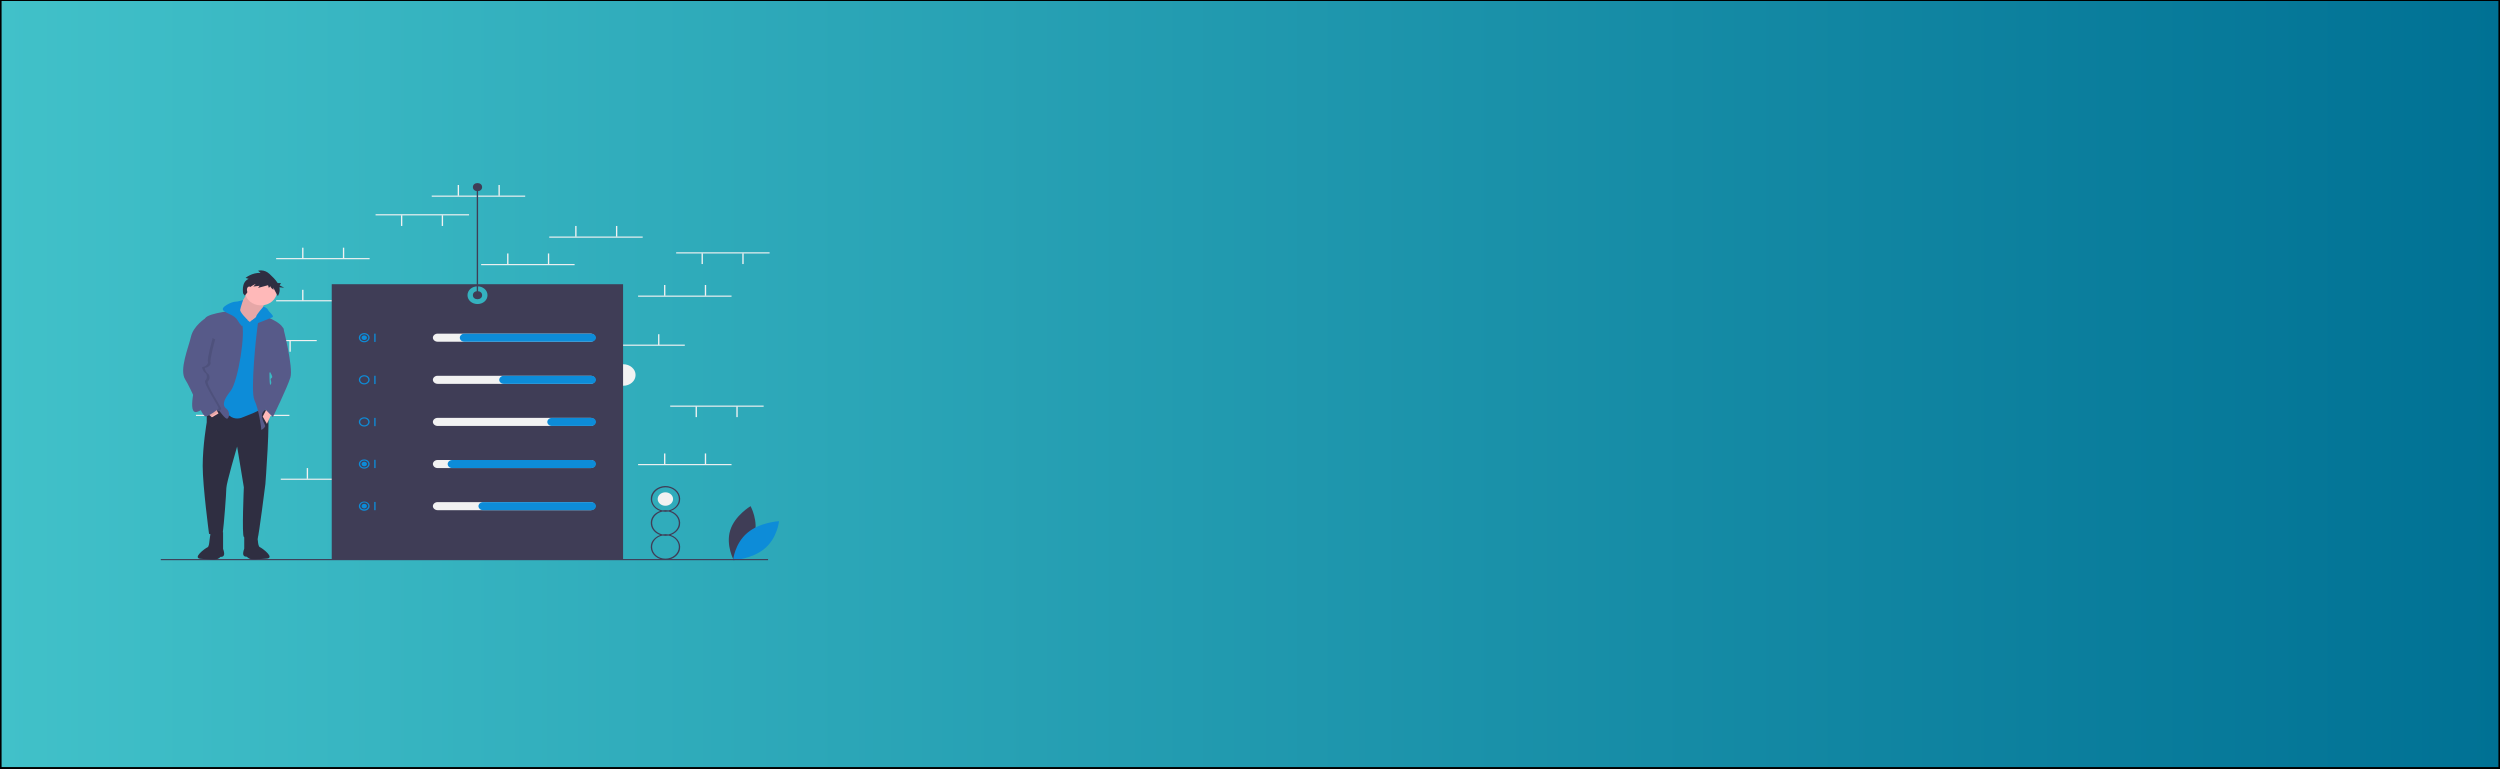 <?xml version="1.0" encoding="utf-8"?>
<!-- Generator: Adobe Illustrator 22.0.1, SVG Export Plug-In . SVG Version: 6.00 Build 0)  -->
<svg version="1.1" id="Layer_1" xmlns="http://www.w3.org/2000/svg" xmlns:xlink="http://www.w3.org/1999/xlink" x="0px" y="0px"
	 viewBox="0 0 1300 400" style="enable-background:new 0 0 1300 400;" xml:space="preserve">
<style type="text/css">
	.st0{fill:url(#SVGID_1_);stroke:#000000;stroke-width:1.645;stroke-miterlimit:10;}
	.st1{fill:#F2F2F2;}
	.st2{fill:#3F3D56;}
	.st3{fill:#0D8CD8;}
	.st4{fill:#2F2E41;}
	.st5{fill:#FFB9B9;}
	.st6{opacity:0.1;enable-background:new    ;}
	.st7{fill:#575A89;}
</style>
<linearGradient id="SVGID_1_" gradientUnits="userSpaceOnUse" x1="1.1" y1="199.7" x2="102.284" y2="199.7" gradientTransform="matrix(-12.848 0 0 1 1314.133 0)">
	<stop  offset="0" style="stop-color:#007194"/>
	<stop  offset="1" style="stop-color:#41C1C9"/>
</linearGradient>
<rect y="-0.3" class="st0" width="1300" height="400"/>
<ellipse class="st1" cx="324.1" cy="195" rx="6.4" ry="5.6"/>
<ellipse class="st1" cx="346" cy="259.5" rx="4" ry="3.5"/>
<rect x="224.5" y="101.7" class="st1" width="48.6" height="0.6"/>
<rect x="259.2" y="96.2" class="st1" width="0.7" height="5.6"/>
<rect x="238" y="96.2" class="st1" width="0.7" height="5.6"/>
<rect x="146" y="248.9" class="st1" width="48.6" height="0.6"/>
<rect x="180.7" y="243.4" class="st1" width="0.7" height="5.6"/>
<rect x="159.5" y="243.4" class="st1" width="0.7" height="5.6"/>
<rect x="143.6" y="156.1" class="st1" width="48.6" height="0.6"/>
<rect x="178.3" y="150.7" class="st1" width="0.7" height="5.6"/>
<rect x="157.1" y="150.7" class="st1" width="0.7" height="5.6"/>
<rect x="143.6" y="134.2" class="st1" width="48.6" height="0.6"/>
<rect x="178.3" y="128.8" class="st1" width="0.7" height="5.6"/>
<rect x="157.1" y="128.8" class="st1" width="0.7" height="5.6"/>
<rect x="250.2" y="137.3" class="st1" width="48.6" height="0.6"/>
<rect x="284.9" y="131.8" class="st1" width="0.7" height="5.6"/>
<rect x="263.7" y="131.8" class="st1" width="0.7" height="5.6"/>
<rect x="285.6" y="123" class="st1" width="48.6" height="0.6"/>
<rect x="320.3" y="117.5" class="st1" width="0.7" height="5.6"/>
<rect x="299.1" y="117.5" class="st1" width="0.7" height="5.6"/>
<rect x="307.5" y="179.2" class="st1" width="48.6" height="0.6"/>
<rect x="342.2" y="173.8" class="st1" width="0.7" height="5.6"/>
<rect x="321" y="173.8" class="st1" width="0.7" height="5.6"/>
<rect x="331.8" y="241.3" class="st1" width="48.6" height="0.6"/>
<rect x="366.5" y="235.8" class="st1" width="0.7" height="5.6"/>
<rect x="345.3" y="235.8" class="st1" width="0.7" height="5.6"/>
<rect x="101.9" y="215.7" class="st1" width="48.6" height="0.6"/>
<rect x="136.6" y="210.3" class="st1" width="0.7" height="5.6"/>
<rect x="115.4" y="210.3" class="st1" width="0.7" height="5.6"/>
<rect x="116.1" y="176.8" class="st1" width="48.6" height="0.6"/>
<rect x="129.3" y="177.3" class="st1" width="0.7" height="5.6"/>
<rect x="150.5" y="177.3" class="st1" width="0.7" height="5.6"/>
<rect x="351.6" y="131.2" class="st1" width="48.6" height="0.6"/>
<rect x="364.8" y="131.7" class="st1" width="0.7" height="5.6"/>
<rect x="386" y="131.7" class="st1" width="0.7" height="5.6"/>
<rect x="348.5" y="210.9" class="st1" width="48.6" height="0.6"/>
<rect x="361.7" y="211.3" class="st1" width="0.7" height="5.6"/>
<rect x="382.9" y="211.3" class="st1" width="0.7" height="5.6"/>
<rect x="195.3" y="111.4" class="st1" width="48.6" height="0.6"/>
<rect x="208.5" y="111.9" class="st1" width="0.7" height="5.6"/>
<rect x="229.7" y="111.9" class="st1" width="0.7" height="5.6"/>
<rect x="331.8" y="153.7" class="st1" width="48.6" height="0.6"/>
<rect x="366.5" y="148.2" class="st1" width="0.7" height="5.6"/>
<rect x="345.3" y="148.2" class="st1" width="0.7" height="5.6"/>
<path class="st2" d="M324,147.8V291H172.5V147.8H324z M248.3,158.1c2.9,0,5.2-2,5.2-4.6s-2.3-4.6-5.2-4.6s-5.2,2-5.2,4.6
	S245.4,158.1,248.3,158.1L248.3,158.1L248.3,158.1z"/>
<path class="st2" d="M392.2,278.8c-2.4,7.8-10.6,12.6-10.6,12.6s-4.3-7.8-1.9-15.6c2.4-7.8,10.6-12.6,10.6-12.6
	S394.6,271,392.2,278.8z"/>
<path class="st3" d="M388.6,277.1c-6.6,5.6-7.4,14.2-7.4,14.2s9.9-0.5,16.5-6.1s7.4-14.2,7.4-14.2S395.2,271.5,388.6,277.1z"/>
<rect x="83.6" y="290.7" class="st2" width="315.8" height="0.6"/>
<path class="st2" d="M338.4,271.9c0-2.8,1.9-5.2,4.9-6.2c-3.9-1.3-5.9-5.2-4.4-8.7c1.5-3.4,6-5.2,9.9-3.8c3.9,1.3,5.9,5.2,4.4,8.7
	c-0.8,1.7-2.4,3.1-4.4,3.8c3.9,1.3,5.9,5.2,4.4,8.7c-0.8,1.7-2.4,3.1-4.4,3.8c3.9,1.3,5.9,5.2,4.4,8.7c-1.5,3.4-6,5.2-9.9,3.8
	c-3.9-1.3-5.9-5.2-4.4-8.7c0.8-1.7,2.4-3.1,4.4-3.8C340.3,277.2,338.4,274.7,338.4,271.9z M353,259.5c0-3.4-3.1-6.1-6.9-6.1
	c-3.8,0-7,2.7-7,6.1c0,2.8,2.2,5.3,5.4,5.9c1-0.2,2.1-0.2,3.1,0C350.8,264.8,353,262.3,353,259.5z M339.1,284.4
	c0,3.4,3.1,6.1,6.9,6.1c3.8,0,7-2.7,7-6.1c0-2.8-2.2-5.3-5.4-5.9c-1,0.2-2.1,0.2-3.1,0C341.3,279.1,339.1,281.6,339.1,284.4z
	 M344.5,277.9c1-0.2,2.1-0.2,3.1,0c3.7-0.8,6.1-4,5.2-7.3c-0.6-2.3-2.6-4-5.2-4.6c-1,0.2-2.1,0.2-3.1,0c-3.7,0.8-6.1,4-5.2,7.3
	C339.9,275.6,341.9,277.3,344.5,277.9z"/>
<path class="st1" d="M227.6,177.7h79.5c1.3,0,2.4-1,2.4-2.1s-1.1-2.1-2.4-2.1h-79.6c-1.3,0-2.4,1-2.4,2.1S226.2,177.7,227.6,177.7z"
	/>
<path class="st1" d="M227.6,199.6h79.5c1.3,0,2.4-1,2.4-2.1s-1.1-2.1-2.4-2.1h-79.6c-1.3,0-2.4,1-2.4,2.1S226.2,199.6,227.6,199.6z"
	/>
<path class="st1" d="M227.6,221.5h79.5c1.3,0,2.4-1,2.4-2.1s-1.1-2.1-2.4-2.1h-79.6c-1.3,0-2.4,1-2.4,2.1S226.2,221.5,227.6,221.5z"
	/>
<path class="st1" d="M227.6,243.4h79.5c1.3,0,2.4-1,2.4-2.1c0-1.2-1.1-2.1-2.4-2.1h-79.6c-1.3,0-2.4,1-2.4,2.1
	C225.2,242.5,226.2,243.4,227.6,243.4z"/>
<path class="st1" d="M227.6,265.3h79.5c1.3,0,2.4-1,2.4-2.1s-1.1-2.1-2.4-2.1h-79.6c-1.3,0-2.4,1-2.4,2.1S226.2,265.3,227.6,265.3z"
	/>
<path class="st3" d="M241.5,177.7h66c1.3,0,2.4-1,2.4-2.1s-1.1-2.1-2.4-2.1h-66c-1.3,0-2.4,1-2.4,2.1S240.1,177.7,241.5,177.7z"/>
<path class="st3" d="M262,199.6h45.5c1.3,0,2.4-1,2.4-2.1s-1.1-2.1-2.4-2.1H262c-1.3,0-2.4,1-2.4,2.1S260.6,199.6,262,199.6z"/>
<path class="st3" d="M287,221.5h20.5c1.3,0,2.4-1,2.4-2.1c0-1.2-1.1-2.1-2.4-2.1l0,0H287c-1.3,0-2.4,1-2.4,2.1
	S285.6,221.5,287,221.5z"/>
<path class="st3" d="M235.2,243.4h72.3c1.3,0,2.4-1,2.4-2.1c0-1.2-1.1-2.1-2.4-2.1h-72.3c-1.3,0-2.4,1-2.4,2.1
	C232.8,242.5,233.9,243.4,235.2,243.4z"/>
<path class="st3" d="M251.2,265.3h56.3c1.3,0,2.4-1,2.4-2.1s-1.1-2.1-2.4-2.1h-56.3c-1.3,0-2.4,1-2.4,2.1S249.9,265.3,251.2,265.3z"
	/>
<rect x="194.6" y="173.5" class="st3" width="0.7" height="4.3"/>
<path class="st3" d="M189.4,178c1.5,0,2.8-1.1,2.8-2.4s-1.2-2.4-2.8-2.4s-2.8,1.1-2.8,2.4S187.8,178,189.4,178z M189.4,173.8
	c1.2,0,2.1,0.8,2.1,1.8s-0.9,1.8-2.1,1.8s-2.1-0.8-2.1-1.8C187.3,174.6,188.2,173.8,189.4,173.8z"/>
<rect x="194.6" y="195.4" class="st3" width="0.7" height="4.3"/>
<path class="st3" d="M189.4,199.9c1.5,0,2.8-1.1,2.8-2.4s-1.2-2.4-2.8-2.4s-2.8,1.1-2.8,2.4C186.6,198.8,187.8,199.9,189.4,199.9z
	 M189.4,195.7c1.2,0,2.1,0.8,2.1,1.8s-0.9,1.8-2.1,1.8s-2.1-0.8-2.1-1.8C187.3,196.5,188.2,195.7,189.4,195.7z"/>
<rect x="194.6" y="217.3" class="st3" width="0.7" height="4.3"/>
<path class="st3" d="M189.4,221.8c1.5,0,2.8-1.1,2.8-2.4s-1.2-2.4-2.8-2.4s-2.8,1.1-2.8,2.4S187.8,221.8,189.4,221.8z M189.4,217.6
	c1.2,0,2.1,0.8,2.1,1.8s-0.9,1.8-2.1,1.8s-2.1-0.8-2.1-1.8C187.3,218.4,188.2,217.6,189.4,217.6z"/>
<rect x="194.6" y="239.1" class="st3" width="0.7" height="4.3"/>
<path class="st3" d="M189.4,243.7c1.5,0,2.8-1.1,2.8-2.4s-1.2-2.4-2.8-2.4s-2.8,1.1-2.8,2.4C186.6,242.6,187.8,243.7,189.4,243.7z
	 M189.4,239.5c1.2,0,2.1,0.8,2.1,1.8s-0.9,1.8-2.1,1.8s-2.1-0.8-2.1-1.8C187.3,240.3,188.2,239.5,189.4,239.5z"/>
<rect x="194.6" y="261" class="st3" width="0.7" height="4.3"/>
<path class="st3" d="M189.4,265.6c1.5,0,2.8-1.1,2.8-2.4s-1.2-2.4-2.8-2.4s-2.8,1.1-2.8,2.4S187.8,265.6,189.4,265.6z M189.4,261.3
	c1.2,0,2.1,0.8,2.1,1.8s-0.9,1.8-2.1,1.8s-2.1-0.8-2.1-1.8C187.3,262.2,188.2,261.3,189.4,261.3z"/>
<ellipse class="st3" cx="189.4" cy="175.6" rx="1.4" ry="1.2"/>
<ellipse class="st3" cx="189.4" cy="241.3" rx="1.4" ry="1.2"/>
<ellipse class="st3" cx="189.4" cy="263.2" rx="1.4" ry="1.2"/>
<ellipse class="st2" cx="248.3" cy="153.5" rx="2.4" ry="2.1"/>
<ellipse class="st2" cx="248.3" cy="97.3" rx="2.4" ry="2.1"/>
<rect x="247.9" y="97.3" class="st2" width="0.7" height="56.3"/>
<path class="st4" d="M107.5,212.1v7.5c0,0-2.1,12.1-2.1,22.7c0,10.6,3.3,35.3,3.3,35.3s6.7,2.1,7.2-1.1s1.8-20.2,1.8-22.7
	c0-2.5,5.6-21.6,5.6-21.6l3.5,21.2c0,0-1.1,25.1,0,25.8s6.5,2,7.2,0.7c0.6-1.3,4-28.2,4-28.2s2.7-35.2,1.1-37.2
	c-1.6-2.1-3-3.8-3-3.8S113.3,205.8,107.5,212.1z"/>
<path class="st4" d="M109.6,276.8l-0.4,2.3c-0.1,0.8-0.2,1.6-0.3,2.3c-0.1,1.1-0.3,2.9-1,3.2c-1.1,0.4-8.4,5.8-3.3,6
	c5.1,0.3,7.7,0.8,9.2-0.3c1.8-1.2-0.2-0.7,0.6-0.7s1.8,0,2.1-1.1s-0.5-3.1-0.5-3.1v-8.7h-6.4V276.8z"/>
<path class="st4" d="M133.4,276.7l0.4,2.3c0.1,0.8,0.2,1.6,0.3,2.3c0.1,1.1,0.3,2.9,1,3.2c1.1,0.4,8.4,5.8,3.3,6
	c-5.1,0.3-7.7,0.8-9.2-0.3c-1.8-1.2,0.2-0.7-0.6-0.7s-1.8,0-2.1-1.1s0.5-3.1,0.5-3.1v-8.7h6.4V276.7z"/>
<path class="st5" d="M128.9,151.5c0,0-2.7,5.9-4.6,6.8c-1.9,1-1,5.4-1,5.4l4.8,5.9h3.8l4.6-7c0,0,0.3-4.6,1.3-5.7
	C138.8,155.9,128.9,151.5,128.9,151.5z"/>
<path class="st6" d="M128.9,151.5c0,0-2.7,5.9-4.6,6.8c-1.9,1-1,5.4-1,5.4l4.8,5.9h3.8l4.6-7c0,0,0.3-4.6,1.3-5.7
	C138.8,155.9,128.9,151.5,128.9,151.5z"/>
<path class="st3" d="M124.9,163.5l-7.2,1.4l-5.3,46.3c0,0,2.9,0.4,5.7,3.8s6.4,2.8,8.1,2c1.8-0.8,8.8-3.2,8.9-4.2
	c0.2-1-0.3-18.1-0.3-18.1l4.5-26.8l-2.2-2.9h-4l-3.2,2.4L124.9,163.5z"/>
<ellipse class="st5" cx="135.7" cy="151.5" rx="8.3" ry="7.3"/>
<path class="st7" d="M123.8,161.2c0,0-15.6,1.4-17.1,4.3c-1.4,2.9,1,15.9,1,15.9s-5.7,11.3-5.6,14c0.2,2.7-5.4,20.8,0.6,18.7
	s4.1-7.5,7.2-3.6c3,3.9,4.3,3.3,4.3,3.3s3,4.3,4,3.9c1-0.4,1.6-3.6-0.5-5.2c-2.1-1.5-1.8-4.2,2.2-9.2s8.1-31.4,5.7-35.4
	S123.8,161.2,123.8,161.2z"/>
<polygon class="st5" points="107.5,214.7 110.2,217 113.6,215 112.1,212.1 "/>
<path class="st7" d="M135.3,163.5c0,0,12.1,3.9,12.1,8.1s-7.3,22.5-7.3,22.5s0,4.7,0.3,5.9c0.3,1.1,5.3,10.9,1,11.7
	c-2.7,0.5-5,2-5.2,4c-0.2,2.4,1.8,5.4,1.7,5.9c-0.3,1-2.2,2.4-2.1,1.7c0.2-0.7-1.3-10.7-3.5-15.2s1-34.5,1.6-38.4
	C134.1,167.6,134.6,165.5,135.3,163.5z"/>
<polygon class="st5" points="141.6,214.4 138.8,220.4 136.6,216.6 139.1,211.8 "/>
<path class="st3" d="M126.4,156c0,0-2.6,0.9-4.2,0.9s-8.1,2.9-5.9,4.7s5.6,2.2,7.2,4.9s2.4,3.1,2.4,3.1l2.8-3.3c0,0-4-3.9-3.8-5.2
	C125.1,159.9,126.4,156,126.4,156z"/>
<path class="st3" d="M137,159.4c0,0,2,0.7,2.4,1.8c0.5,1.1,3.5,3.2,2.2,3.8s-6.9,2.8-8,3.2s-3.2-1.2-3.2-1.2s2.8-1.4,2.8-2.4
	C133.3,163.6,137,159.4,137,159.4z"/>
<path class="st7" d="M143.5,169.7l3.8,0.8c0,0,5.3,20.6,3.7,25.8s-9.1,20.6-9.1,20.6l-4.8-4.9c0,0,2.1-11.1,3.3-11.8
	c1.2-0.7,0.4-2.3,0.4-2.7s-0.5-0.1,0.6-1.1s-4.1-6.4-2.7-8C140.2,187,143.5,169.7,143.5,169.7z"/>
<path class="st6" d="M105.9,173.5l2.3-7.6c0,0-6.2,3.9-7.5,9.6c-1.3,5.7-6.2,17.2-3,22.2s8.8,19.5,10.7,19.3
	c1.9-0.3,6.5-3.8,6.7-4.3c0.2-0.6-8.3-13.4-7-14.4s1-3.5,0-4c-1-0.6-2.1-3.2-1.3-3.1c0.8,0.1,3.2-1.3,2.7-2.8s2.4-11.9,2.4-11.9
	L105.9,173.5z"/>
<path class="st7" d="M109,164.9l-2.2,0.6c0,0-6.2,3.9-7.5,9.6s-6.2,17.2-3,22.2s8.8,19.5,10.7,19.3c1.9-0.3,6.5-3.8,6.7-4.3
	c0.2-0.6-8.3-13.4-7-14.4s1-3.5,0-4c-1-0.6-2.1-3.2-1.3-3.1c0.8,0.1,3.2-1.3,2.7-2.8s2.4-11.9,2.4-11.9L109,164.9z"/>
<path class="st4" d="M129.3,145l-1.6-0.5c0,0,3.3-2.8,7.8-2.6l-1.3-1.1c0,0,3.1-1,5.9,1.6c1.5,1.4,3.2,3,4.3,4.8h1.7l-0.7,1.2
	l2.4,1.2l-2.5-0.2c0.2,1.1,0.2,2.1-0.2,3.2l-0.6,1.4c0,0-2.3-4-2.3-4.5v1.2c0,0-1.6-1.1-1.6-1.9l-0.8,0.9l-0.4-1.4l-5.2,1.4l0.8-1.1
	l-3.3,0.4l1.3-1.4c0,0-3.7,1.6-3.8,3c-0.1,1.4-2,3.1-2,3.1l-0.8-1.2C126.5,152.4,125.2,146.8,129.3,145z"/>
<ellipse class="st5" cx="129.6" cy="150.7" rx="1.2" ry="1.7"/>
</svg>
